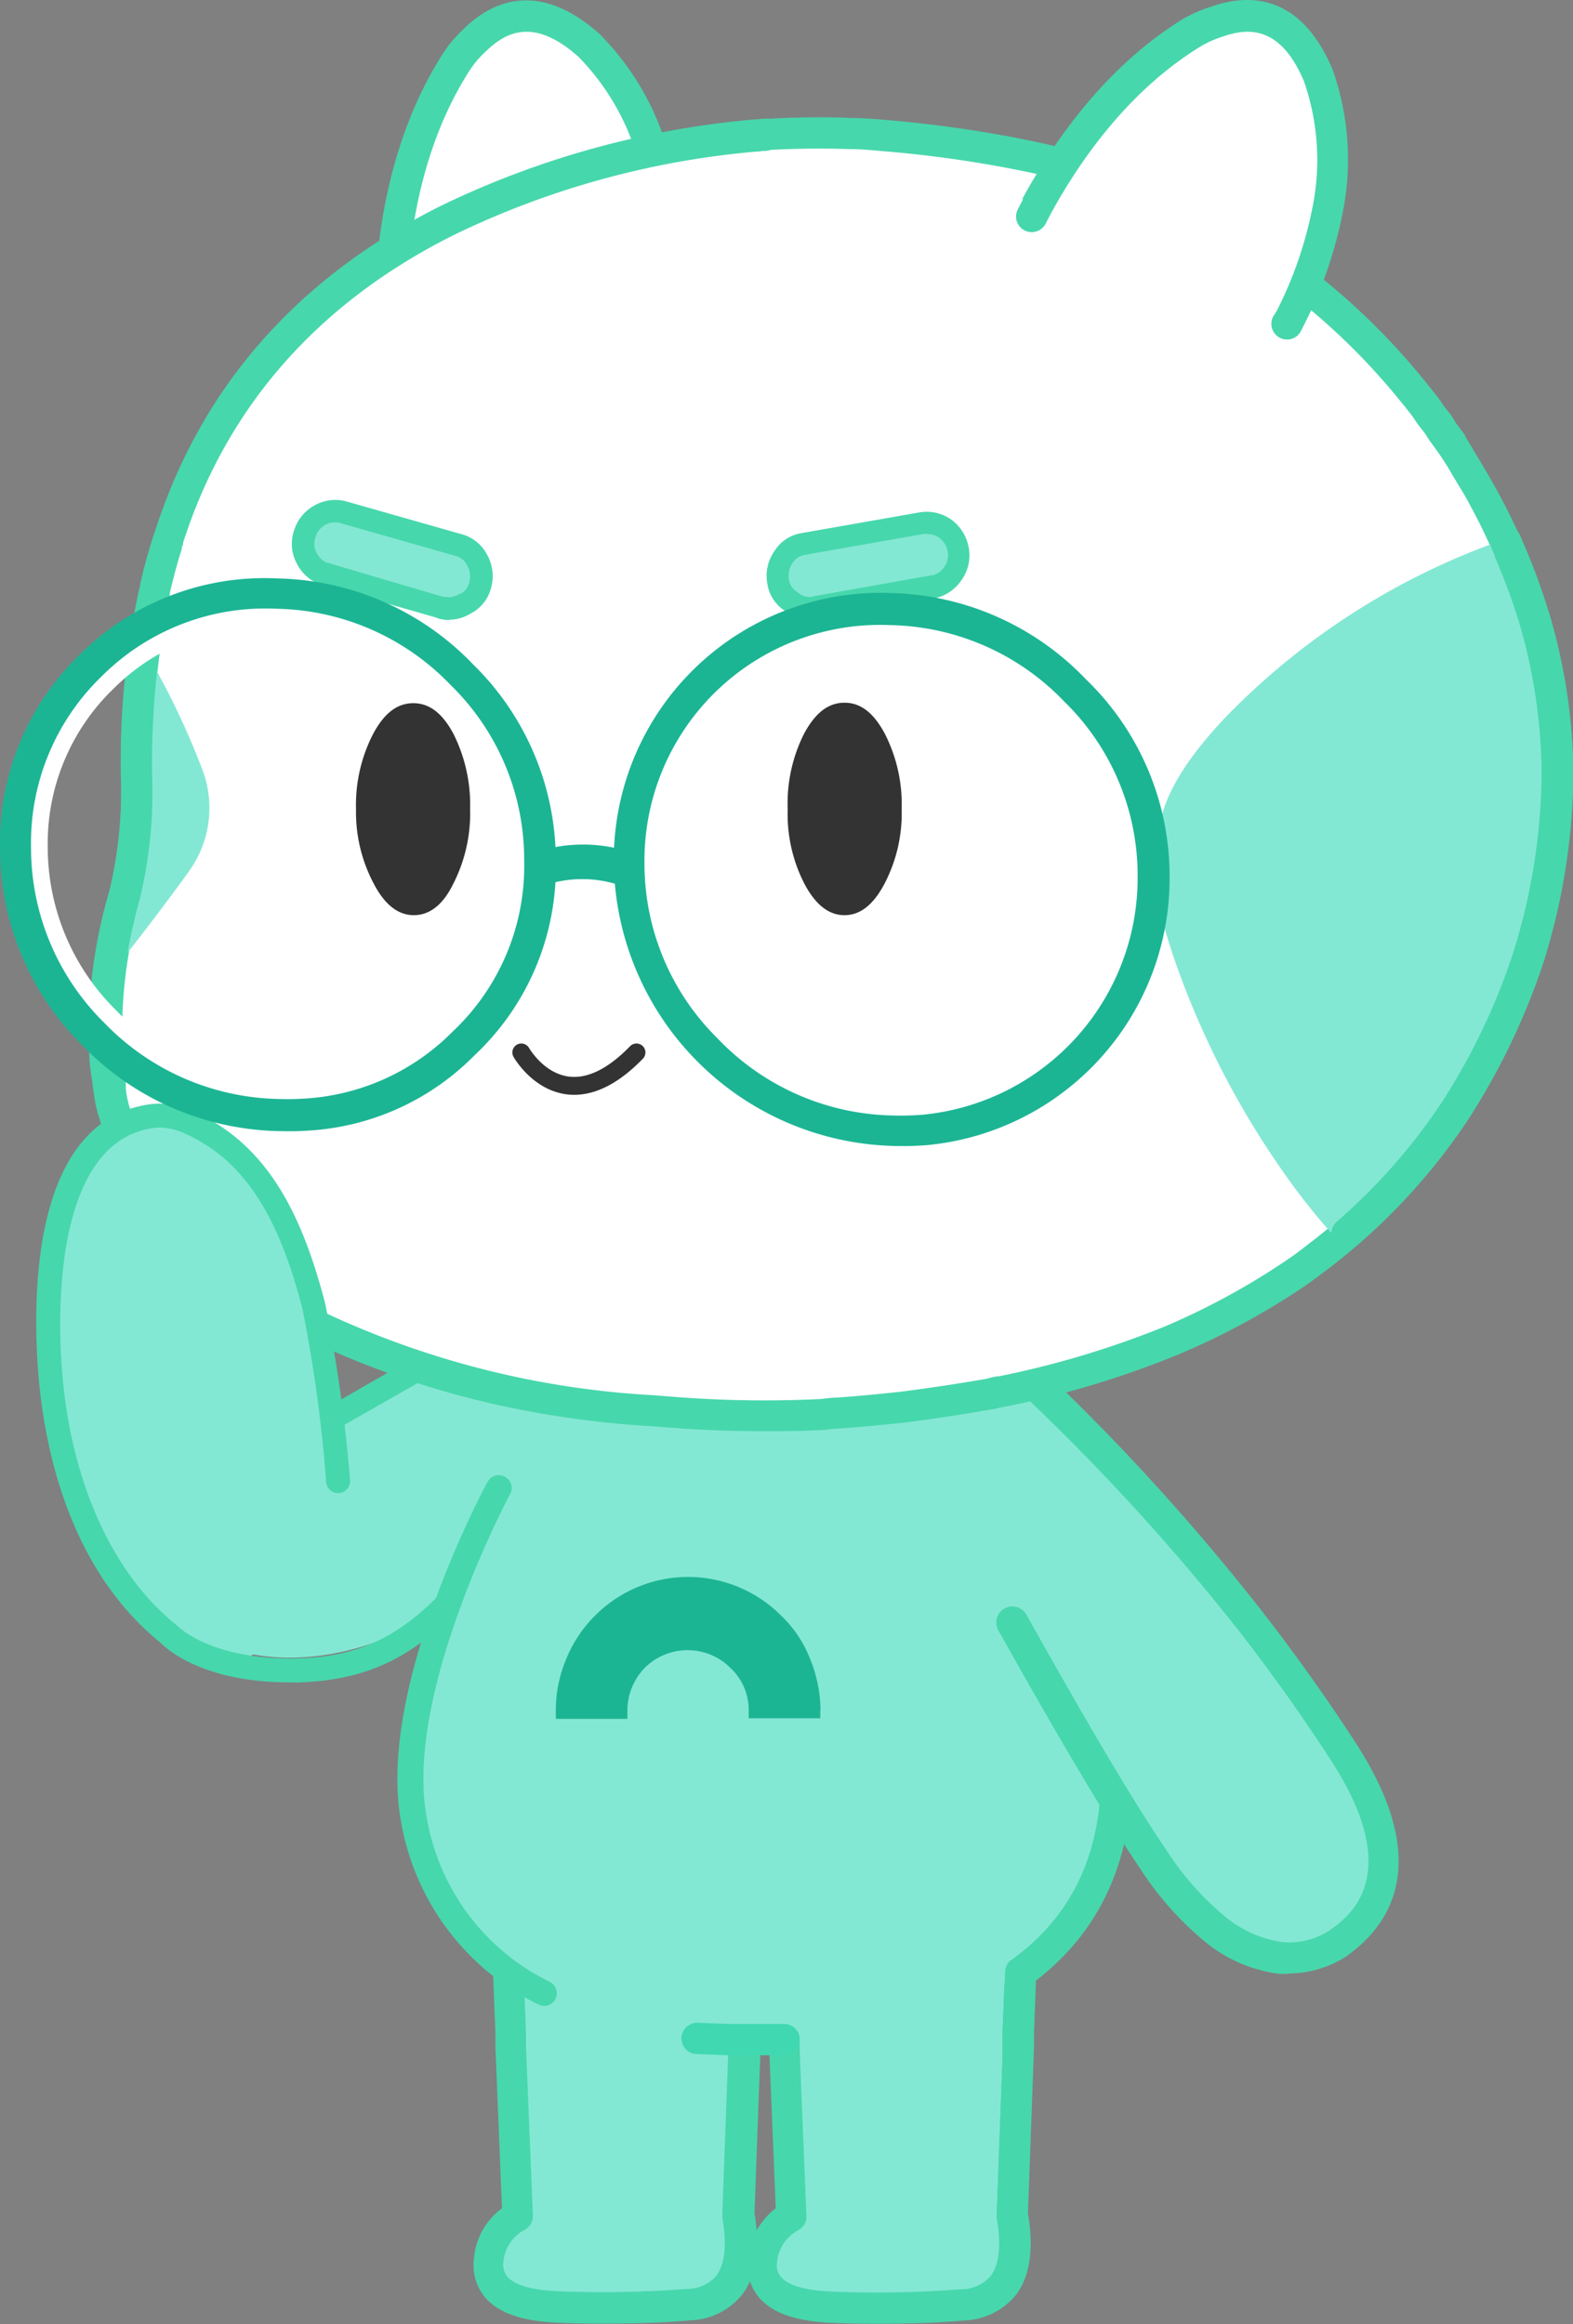 <svg xmlns="http://www.w3.org/2000/svg" viewBox="0 0 131.8 194.7"><rect x="0" y="0" width="131.8" height="194.7" fill="#808080" stroke="none"/><defs><style>.cls-1{fill:#83e8d3;}.cls-2{fill:#47d7ac;}.cls-3{fill:#3fd8b1;}.cls-4{fill:#1cb594;}.cls-5{fill:#fff;}.cls-6{fill:#333;}.cls-7{fill:none;stroke:#333;stroke-linecap:round;stroke-linejoin:round;stroke-width:1.5px;}</style></defs><g id="레이어_2" data-name="레이어 2"><g id="레이어_1-2" data-name="레이어 1"><path class="cls-1" d="M47.6,118c-1.09,2.19-3.48,5.58-4.37,7.63q-1.06,2.4-1.89,4.68a26.15,26.15,0,0,1-3.61,3.75,19,19,0,0,1-4.91,3c-6.12,2.56-13.5,2.82-18.64-1.93-5.78-5.35-8.46-13.93-8.88-21.6-.33-5.92,0-18,7.82-19.25C15,94.05,14.64,97,16.19,98c4.62,3,6.52,8.65,7.85,13.7.81,3,2.05,4.6,2.31,7.73L34.52,115a3.52,3.52,0,0,1,1.7-.57,3.45,3.45,0,0,1,1.6.53c2.12,1.09,4.83,1.23,7,2.34C45.45,117.65,46.93,117.69,47.6,118Z"/><path class="cls-2" d="M25,121.46a1,1,0,0,1-.87-.51,1,1,0,0,1,.37-1.36L34,114.13a1,1,0,0,1,1.37.38,1,1,0,0,1-.38,1.36l-9.57,5.46A1,1,0,0,1,25,121.46Z"/><path class="cls-1" d="M65.25,159l1.08,26.68a4.72,4.72,0,0,0-2.47,3.75q-.26,3.63,5.88,3.86a90,90,0,0,0,10.83-.19q5.43-.49,4.2-7.61l1-26.49Z"/><path class="cls-2" d="M87.06,159.08l-.12,3.27-.14,3.58v0l-.16,4.3,0,1.19h0l-.51,14c.51,3,.17,5.27-1,6.83a5.83,5.83,0,0,1-4.36,2.15c-2.12.19-4.42.27-6.87.27-1.34,0-2.71,0-4.12-.07-3-.11-5-.79-6.12-2.06a4,4,0,0,1-.81-1.4,4.28,4.28,0,0,1-.21-1.81,5.87,5.87,0,0,1,.78-2.51A6.09,6.09,0,0,1,65,185l-.4-9.72-.13-3.11,0-.73v-.19l0-1,0-.71L64,161.48v0l-.1-2.36a1.34,1.34,0,0,1,.09-.53h0a1.29,1.29,0,0,1,1.16-.83A1.31,1.31,0,0,1,66.55,159V159L67,170.27v.51a.37.37,0,0,1,0,.11v0h0v.2l0,.34.14,3.76.43,10.44a1.29,1.29,0,0,1-.63,1.18,3.4,3.4,0,0,0-1.84,2.74,1.52,1.52,0,0,0,.37,1.24c.42.48,1.53,1.09,4.25,1.19a89.39,89.39,0,0,0,10.67-.19A3.32,3.32,0,0,0,83,190.68c.73-.94.9-2.58.52-4.86a1.87,1.87,0,0,1,0-.34L84,172.33l0-.87,0-1.19.12-3.27.07-1.79v0l.23-6.16V159a1.31,1.31,0,0,1,2.62.1Z"/><path class="cls-1" d="M42.32,159l1.08,26.68a4.72,4.72,0,0,0-2.47,3.75q-.27,3.63,5.88,3.86a90,90,0,0,0,10.83-.19q5.43-.49,4.2-7.61l1-26.49Z"/><path class="cls-2" d="M64.13,159.08,64,161.45v0l-.29,8.07,0,.72,0,1v.18l0,.71-.12,3.11-.37,10.15c.08.49.13,1,.18,1.42a8.73,8.73,0,0,1-.57,4.32,5.06,5.06,0,0,1-.65,1.11,5.85,5.85,0,0,1-4.36,2.15c-2.12.19-4.43.27-6.88.27-1.33,0-2.7,0-4.11-.07-3-.11-5-.79-6.13-2.06a4.21,4.21,0,0,1-1-3.21A5.86,5.86,0,0,1,42.06,185l-.55-13.56,0-1.19-.06-1.44-.16-4.07v0l-.16-3.94L41,159.09a1.3,1.3,0,0,1,1.25-1.37A1.33,1.33,0,0,1,43.63,159V159l.18,4.48.13,3v.32l.13,3.41,0,.26,0,.93.58,14.2a1.3,1.3,0,0,1-.64,1.18,3.4,3.4,0,0,0-1.84,2.74,1.59,1.59,0,0,0,.37,1.24c.43.48,1.53,1.09,4.26,1.19a89.64,89.64,0,0,0,10.68-.19A3.29,3.29,0,0,0,60,190.68c.75-1,.92-2.62.52-4.93l0-.27.38-10.29.11-3.1,0-.63v-.22l0-1,0-.8L61.5,159V159a1.32,1.32,0,0,1,1.36-1.26,1.3,1.3,0,0,1,1.17.83h0A1.13,1.13,0,0,1,64.13,159.08Z"/><path class="cls-1" d="M65.62,112.27v-8.14H53.18a187.19,187.19,0,0,0-11.61,22.11c-2.15,4.87-4.76,10.37-5.68,14.47C33,153.25,37,161.1,45.5,166.3L54,162.14l4.46,8.54,5.47.19h1.83a39.15,39.15,0,0,0,4.09-.3l4.57-8.69L84,166.3c.54-.33,1.07-.68,1.57-1.05q11-8,7-25.56a74.68,74.68,0,0,0-4.61-13.45l-15.06-14h-7.2"/><path class="cls-2" d="M93.77,139.4a76.2,76.2,0,0,0-4.69-13.68,1.3,1.3,0,0,0-1.73-.68,1.32,1.32,0,0,0-.67,1.73A72.38,72.38,0,0,1,91.21,140c2.27,10,.87,17.34-4.27,22.36a15.55,15.55,0,0,1-1.36,1.2l-.82.64-.05,0a1.3,1.3,0,0,0-.35.43,1.21,1.21,0,0,0-.14.51v.06L84.14,167,84,170.27l0,1.19,0,.87-.49,13.15a1.87,1.87,0,0,0,0,.34,1.34,1.34,0,0,0,1.23,1h.22a1.32,1.32,0,0,0,1.14-1.25v-.13l.51-14h0l0-1.19.16-4.3v0C94.14,160.29,96.48,151.37,93.77,139.4Z"/><path class="cls-1" d="M112.31,146.48q-3.5-5.39-7.53-10.57A183.25,183.25,0,0,0,82.41,112l-8.32,4.35q6,11.2,10.72,19.56,7.71,13.77,11.76,19.78a25.73,25.73,0,0,0,5.06,5.78,10.86,10.86,0,0,0,5.7,2.54,7.46,7.46,0,0,0,4.72-1.16q7.58-5.35.26-16.37"/><path class="cls-2" d="M108,165.36c-.27,0-.53,0-.8,0a12.15,12.15,0,0,1-6.39-2.82,27,27,0,0,1-5.34-6.09c-2.71-4-6.68-10.69-11.82-19.86A1.31,1.31,0,0,1,86,135.27c5.1,9.1,9,15.73,11.71,19.69a24.14,24.14,0,0,0,4.81,5.49,9.6,9.6,0,0,0,5,2.26,6.26,6.26,0,0,0,3.9-1c1.65-1.17,6.45-4.67-.11-14.56-2.31-3.54-4.82-7.07-7.48-10.49A183.23,183.23,0,0,0,81.53,113a1.31,1.31,0,1,1,1.76-2,185.92,185.92,0,0,1,22.53,24.08c2.69,3.47,5.25,7.06,7.59,10.65,6.61,10,3.32,15.38-.6,18.16l-.07.05a9,9,0,0,1-4.73,1.39"/><path class="cls-3" d="M67,170.78a1.07,1.07,0,0,0-.13-.51,1.33,1.33,0,0,0-1.14-.71h-2l-1.33,0-1.31,0-2.64-.1a1.3,1.3,0,0,0-1.28.9.9.9,0,0,0-.07.37,1.33,1.33,0,0,0,.26.82,1.26,1.26,0,0,0,1,.53l2.63.1c.47,0,.9,0,1.32,0l1.32,0a1,1,0,0,0,.24,0h1.89a1.32,1.32,0,0,0,1.12-.73,1.18,1.18,0,0,0,.12-.33,1.36,1.36,0,0,0,0-.21h0v0A.37.37,0,0,0,67,170.78Z"/><path class="cls-4" d="M68.75,143.22a11.54,11.54,0,0,0-.9-4.31,10,10,0,0,0-2.4-3.56,11,11,0,0,0-15.66.07,10.77,10.77,0,0,0-2.36,3.6,11,11,0,0,0-.86,4.35V144l6,0v-.64a5.13,5.13,0,0,1,1.46-3.64,5.08,5.08,0,0,1,7.16,0,4.81,4.81,0,0,1,1.54,3.63v.6h6v-.67"/><path class="cls-5" d="M54.91,14A21.21,21.21,0,0,0,49.33,3.83Q44.05-.89,39.69,3.4a10.07,10.07,0,0,0-1.47,1.73q-4.59,7.13-5.43,17.58l-.09,1v.17c0,.28,0,.56,0,.84s0,.68-.06,1c0,.72,0,1.46,0,2.21.76.2,1.52.38,2.29.54l1.63.31c.24,0,.48.06.72.11h.17a39.27,39.27,0,0,0,13.47-.59l.15,0,.31-.06c1.41-.33,2.84-.74,4.27-1.22.14-1.11.23-2.21.28-3.28a.91.91,0,0,1,0-.33c0-.12,0-.23,0-.34a34,34,0,0,0-1-9.11"/><path class="cls-2" d="M32.71,26.08h0a1.31,1.31,0,0,1-1.28-1.34l0-1v-.09l.09-1C32.09,15.46,34,9.34,37.15,4.43a11.19,11.19,0,0,1,1.69-2c2.35-2.31,6.27-4.15,11.4.42a22.72,22.72,0,0,1,6,10.84,35.69,35.69,0,0,1,1,9.45v.5a1.32,1.32,0,0,1-2.6.39,2.11,2.11,0,0,1,0-.71v-.24a33,33,0,0,0-.94-8.76,20.09,20.09,0,0,0-5.23-9.56c-3.82-3.41-6.18-2-7.8-.42a8.35,8.35,0,0,0-1.3,1.53c-2.91,4.52-4.67,10.23-5.2,17L34,24l0,.84a1.31,1.31,0,0,1-1.31,1.28"/><path class="cls-5" d="M119.51,34.25c-.38-.5-.77-1-1.17-1.46A55.86,55.86,0,0,0,87.06,13.3a100,100,0,0,0-12.89-1.91q-1.55-.15-3-.18c-2.25-.08-4.47-.05-6.67.07a.87.87,0,0,0-.38.08.94.94,0,0,0-.41,0,2.31,2.31,0,0,1-.37,0,73.65,73.65,0,0,0-25.9,7.12Q19.8,27.36,14.17,45a4.59,4.59,0,0,0-.18.56c-.35,1.08-.66,2.2-.94,3.38a4.21,4.21,0,0,0-.11.6l0,.15a65.19,65.19,0,0,0-1.5,15.06,37.62,37.62,0,0,1-1,10.12A39.91,39.91,0,0,0,8.78,88a26,26,0,0,0,.3,2.84,1.76,1.76,0,0,0,.07.49,10.31,10.31,0,0,0,.45,2.1,23.79,23.79,0,0,0,1.91,5q.49.86,1.05,1.68a.85.85,0,0,0,.23.34,25.15,25.15,0,0,0,7.45,7.23,38.34,38.34,0,0,0,3.45,2.06c1,.58,2.15,1.14,3.3,1.69a75.25,75.25,0,0,0,27.69,6.86l2,.15a100.25,100.25,0,0,0,12.26.15c.37,0,.76-.09,1.16-.12q2.7-.18,5.43-.48c2.57-.33,5-.7,7.42-1.13.3-.07.61-.14.94-.19a78.05,78.05,0,0,0,14.24-4.27l.26-.11a60.46,60.46,0,0,0,10.3-5.62c.53-.38,1.05-.76,1.58-1.16A50,50,0,0,0,121.94,93a55.15,55.15,0,0,0,6-12.55,52.45,52.45,0,0,0,2.51-15.51A46.36,46.36,0,0,0,128,50.18,53.37,53.37,0,0,0,123.89,41c-.4-.69-.81-1.38-1.24-2.06s-.66-1.11-1-1.65l-.82-1.13a6.73,6.73,0,0,0-.68-1,6.14,6.14,0,0,1-.63-.9"/><path class="cls-2" d="M129.25,49.76A54.83,54.83,0,0,0,125,40.31c-.41-.7-.81-1.4-1.24-2.1l-1-1.67,0-.07-.79-1.06a6.52,6.52,0,0,0-.76-1.1,5.06,5.06,0,0,1-.51-.72l-.09-.12c-.39-.53-.79-1-1.2-1.52A57.37,57.37,0,0,0,87.34,12a102.43,102.43,0,0,0-13-1.94c-1.05-.1-2.08-.16-3.08-.18-2.27-.09-4.56-.06-6.72.07a2.12,2.12,0,0,0-.5,0,2.41,2.41,0,0,0-.54.05h-.22a75.11,75.11,0,0,0-26.37,7.26c-12,6-20.07,15.19-23.92,27.25a6.19,6.19,0,0,0-.22.65c-.35,1.09-.67,2.24-.94,3.42a5.79,5.79,0,0,0-.12.6l-.07.26a67.89,67.89,0,0,0-1.5,15.3,36.55,36.55,0,0,1-.93,9.75A41.54,41.54,0,0,0,7.47,88c0,1,.16,2,.3,2.9a2.73,2.73,0,0,0,.09.62,10.11,10.11,0,0,0,.49,2.23,24.21,24.21,0,0,0,2,5.21c.32.56.66,1.12,1,1.66a2,2,0,0,0,.36.54,26.5,26.5,0,0,0,7.76,7.49,38.37,38.37,0,0,0,3.55,2.14c1.07.57,2.19,1.15,3.37,1.71,1.81.85,3.68,1.63,5.56,2.32a74,74,0,0,0,11.73,3.29,81.58,81.58,0,0,0,10.86,1.37l2,.15c2.48.19,5,.27,7.47.27,1.65,0,3.3,0,5-.11h.11c.34-.05.7-.09,1.08-.11,1.81-.12,3.65-.3,5.5-.49,2.58-.33,5.09-.71,7.48-1.14h.09a7.86,7.86,0,0,1,.88-.19,78.78,78.78,0,0,0,14.5-4.35l.26-.11a61.73,61.73,0,0,0,10.55-5.75c.54-.38,1.06-.78,1.6-1.18a51.57,51.57,0,0,0,12-12.74,57.89,57.89,0,0,0,6.19-12.88,54,54,0,0,0,2.57-15.91A47.82,47.82,0,0,0,129.25,49.76ZM126.73,80a54.68,54.68,0,0,1-5.88,12.26,49,49,0,0,1-11.36,12.07c-.51.4-1,.78-1.52,1.13A60.63,60.63,0,0,1,97.9,111l-.26.11a77.8,77.8,0,0,1-13.94,4.19c-.34,0-.68.12-1,.2-2.33.41-4.79.78-7.29,1.1-1.79.19-3.6.37-5.38.49-.4,0-.81.06-1.19.11a96.71,96.71,0,0,1-12-.15l-2-.16a74.42,74.42,0,0,1-27.19-6.72c-1.13-.54-2.22-1.09-3.25-1.67a34.69,34.69,0,0,1-3.34-2,23.92,23.92,0,0,1-7.08-6.84l-.14-.18-.11-.19c-.34-.52-.69-1-1-1.56a21.93,21.93,0,0,1-1.8-4.66l0-.09a7.89,7.89,0,0,1-.39-1.81l0-.22,0-.14,0-.21c-.13-.87-.23-1.77-.28-2.7a39,39,0,0,1,1.6-12.62v0a38.08,38.08,0,0,0,1-10.44A64.3,64.3,0,0,1,14.18,50V50l.05-.23a3,3,0,0,1,.09-.47c.27-1.12.56-2.23.9-3.26l0-.08a1.79,1.79,0,0,1,.12-.37l0-.12C19,34.06,26.65,25.38,38,19.7a72.3,72.3,0,0,1,25.38-7,2,2,0,0,0,.52-.06.91.91,0,0,0,.23,0,1.26,1.26,0,0,0,.43-.08c2.15-.12,4.36-.14,6.56-.07,1,0,1.93.09,2.92.18a99.11,99.11,0,0,1,12.72,1.88,54.86,54.86,0,0,1,30.57,19.05c.37.44.73.89,1.07,1.35a10.5,10.5,0,0,0,.72,1,6.51,6.51,0,0,1,.55.79l.08.12.79,1.09c.35.53.68,1,1,1.58l1.2,2a51.53,51.53,0,0,1,4,9,45.19,45.19,0,0,1,2.42,14.33A51.83,51.83,0,0,1,126.73,80Z"/><path class="cls-5" d="M111.15,17.87a21.24,21.24,0,0,0-.71-11.57q-2.77-6.52-8.55-4.5a9.71,9.71,0,0,0-2.06.94q-7.17,4.49-12.44,13.6c-.15.29-.32.59-.48.9l-.08.15c-.13.25-.27.49-.41.75s-.3.59-.45.9c-.34.64-.66,1.31-1,2,.6.51,1.22,1,1.84,1.46.44.34.89.66,1.35,1l.6.37.15.12a38.44,38.44,0,0,0,12.44,5.2l.15,0,.3.08c1.42.3,2.88.53,4.38.71.59-.95,1.13-1.9,1.61-2.85l.3-.6a34.17,34.17,0,0,0,3-8.66"/><path class="cls-2" d="M107.83,28.44a1.28,1.28,0,0,1-.57-.13,1.32,1.32,0,0,1-.6-1.76L107,26a33,33,0,0,0,2.91-8.33,20,20,0,0,0-.66-10.88c-2-4.71-4.73-4.46-6.87-3.7a8.4,8.4,0,0,0-1.83.83C96,6.72,91.92,11.14,88.55,17l-.48.85L88,18c-.14.25-.26.49-.38.73a1.32,1.32,0,0,1-1.76.58,1.3,1.3,0,0,1-.58-1.76c.13-.27.27-.53.41-.79l0-.08,0-.08.51-.91c3.59-6.24,7.92-11,12.87-14.07A11.51,11.51,0,0,1,101.51.55c3.11-1.1,7.44-1.09,10.13,5.23a22.67,22.67,0,0,1,.8,12.35,36.31,36.31,0,0,1-3.13,9l-.3.59a1.31,1.31,0,0,1-1.18.73"/><path class="cls-1" d="M128.54,51.86c-.17-.56-.34-1.12-.53-1.68-.37-1.1-.79-2.18-1.25-3.26a.93.93,0,0,0-.65-1.75,60,60,0,0,0-23.28,14.77c-3.24,3.39-5.08,6.31-5.62,8.94a21.31,21.31,0,0,0,.37,8.86c.26.92.54,1.82.84,2.68a72.07,72.07,0,0,0,10.13,19.19,53.29,53.29,0,0,0,3.61,4.36.95.95,0,0,0,1.32.08.94.94,0,0,0,.07-1.33l0,0a49.38,49.38,0,0,0,8.41-9.7,55.15,55.15,0,0,0,6-12.55,52.45,52.45,0,0,0,2.51-15.51A46.49,46.49,0,0,0,128.54,51.86Z"/><path class="cls-2" d="M112.86,104.66a1.35,1.35,0,0,1-1-.45,1.33,1.33,0,0,1,.14-1.86,49.21,49.21,0,0,0,8.85-10.07A54.4,54.4,0,0,0,126.73,80a51.48,51.48,0,0,0,2.44-15.1,45.71,45.71,0,0,0-1.87-12.7c-.17-.54-.35-1.09-.53-1.64-.45-1.34-1-2.68-1.55-4v-.05c-.08-.2-.16-.38-.24-.57a1.31,1.31,0,1,1,2.39-1.07c.1.21.19.43.28.65.6,1.38,1.15,2.8,1.62,4.21.2.57.38,1.14.56,1.72a48.45,48.45,0,0,1,2,13.45,54.38,54.38,0,0,1-2.57,15.91A57.24,57.24,0,0,1,123,93.72a51.44,51.44,0,0,1-9.33,10.62,1.32,1.32,0,0,1-.85.32"/><path class="cls-6" d="M38,74a13,13,0,0,0,1.39-6.25A13.26,13.26,0,0,0,38,61.49c-.92-1.72-2-2.58-3.37-2.58s-2.45.86-3.37,2.58a13,13,0,0,0-1.43,6.3A12.77,12.77,0,0,0,31.3,74c.92,1.78,2.05,2.67,3.37,2.67S37.12,75.82,38,74"/><path class="cls-1" d="M36.88,50.83l.07.05a2.37,2.37,0,0,0,2-.32A2.34,2.34,0,0,0,40.2,49,2.69,2.69,0,0,0,40,46.93a2.44,2.44,0,0,0-1.45-1.24L28.7,42.9a2.61,2.61,0,0,0-1.95.25,2.7,2.7,0,0,0-1.26,1.64,2.52,2.52,0,0,0,.21,2A2.71,2.71,0,0,0,27,48l.19,0,9.69,2.78"/><path class="cls-2" d="M37.63,51.94a3.25,3.25,0,0,1-.92-.13l-.19-.08L27,49a1.11,1.11,0,0,1-.4-.13,3.57,3.57,0,0,1-1.71-1.62,3.46,3.46,0,0,1-.29-2.68,3.6,3.6,0,0,1,1.69-2.19A3.52,3.52,0,0,1,29,42l9.84,2.8a3.41,3.41,0,0,1,2,1.72,3.64,3.64,0,0,1,.3,2.75,3.3,3.3,0,0,1-1.69,2.12,3.47,3.47,0,0,1-1.8.53m-.82-.14Zm-.56-.3ZM37.36,50a1.4,1.4,0,0,0,1.1-.24l.09,0a1.4,1.4,0,0,0,.77-1,1.78,1.78,0,0,0-.17-1.38,1.48,1.48,0,0,0-.92-.79l-9.76-2.78a1.69,1.69,0,0,0-1.24.17,1.75,1.75,0,0,0-.81,1.07,1.57,1.57,0,0,0,.12,1.28,1.77,1.77,0,0,0,.85.82h0l.07,0L37.13,50Zm-9.83-2.8Z"/><path class="cls-6" d="M66,67.79A12.77,12.77,0,0,0,67.38,74c.93,1.78,2.05,2.67,3.38,2.67s2.44-.89,3.37-2.67a12.77,12.77,0,0,0,1.42-6.25,13,13,0,0,0-1.42-6.3c-.93-1.72-2-2.58-3.37-2.58s-2.45.86-3.38,2.58A13,13,0,0,0,66,67.79"/><path class="cls-1" d="M79.19,44.29a2.59,2.59,0,0,0-1.91-.45l-10,1.76a2.46,2.46,0,0,0-1.57,1.09,2.72,2.72,0,0,0-.45,2,2.81,2.81,0,0,0,3,2.22l.07,0,9.93-1.76.19,0A2.65,2.65,0,0,0,79.86,48a2.5,2.5,0,0,0,.41-2,2.69,2.69,0,0,0-1.08-1.76"/><path class="cls-2" d="M67.82,51.9a3.35,3.35,0,0,1-2.06-.73,3.28,3.28,0,0,1-1.47-2.3,3.6,3.6,0,0,1,.59-2.69A3.31,3.31,0,0,1,67,44.69l10.08-1.77a3.56,3.56,0,0,1,2.61.6,3.69,3.69,0,0,1,1.48,2.37,3.51,3.51,0,0,1-.57,2.65A3.6,3.6,0,0,1,78.76,50a1.3,1.3,0,0,1-.41.09l-9.74,1.73-.2.06a3.92,3.92,0,0,1-.59,0m.5-.08Zm0,0Zm.59-.23Zm8.78-6.84-.28,0-10,1.76a1.48,1.48,0,0,0-1,.67,1.83,1.83,0,0,0-.31,1.35,1.42,1.42,0,0,0,.66,1.06l.09.06A1.44,1.44,0,0,0,68,50l.24-.06,9.9-1.76h.07a1.69,1.69,0,0,0,.93-.72,1.62,1.62,0,0,0,.26-1.26A1.76,1.76,0,0,0,78.62,45,1.58,1.58,0,0,0,77.69,44.75Zm.33,3.5Z"/><path class="cls-1" d="M17,64.59a65.83,65.83,0,0,0-4.28-9.12.94.94,0,0,0-1.27-.39A.93.93,0,0,0,11,56.35c.22.43.44.84.65,1.24-.2,2.31-.3,4.7-.28,7.16a37.34,37.34,0,0,1-1,10.12c-.3,1.1-.55,2.17-.77,3.22L8.53,79.54a.93.93,0,0,0,.16,1.31.89.89,0,0,0,.58.2.91.91,0,0,0,.73-.36c2.32-2.94,4.24-5.48,5.72-7.54A9.07,9.07,0,0,0,17,64.59Z"/><path class="cls-2" d="M9.27,81.43l-.22,0A1.31,1.31,0,0,1,8,79.9c.29-1.72.69-3.52,1.19-5.36a35.71,35.71,0,0,0,.93-9.73,71.37,71.37,0,0,1,.46-9.05,1.31,1.31,0,0,1,2.6.3,71.86,71.86,0,0,0-.44,8.7,38.36,38.36,0,0,1-1,10.45,50.35,50.35,0,0,0-1.14,5.12,1.32,1.32,0,0,1-1.29,1.1"/><path class="cls-7" d="M43.68,88.17s3.54,6.3,9.65,0"/><path class="cls-1" d="M20.8,138.82a13.85,13.85,0,0,1-7.24-3.5C7.78,130,5.11,121.4,4.68,113.72c-.33-5.92,0-18,7.82-19.25a7.6,7.6,0,0,1,5.28,1.28c4.63,3,6.53,8.65,7.85,13.7A49.1,49.1,0,0,1,27,117.88c0,.29.06.59.08.87.21-.1.41-.22.62-.34C28.3,121.2,30.44,134.3,20.8,138.82Z"/><path class="cls-2" d="M24.24,140.94c-7.21,0-10.27-2.79-10.77-3.3-8.21-6.63-10-17.7-10.34-23.72-.42-7.36.23-19.94,9.23-21.38,2.32-.37,4.22.59,5.94,1.69,5.26,3.36,7.46,9.39,8.92,14.85A125.46,125.46,0,0,1,29.33,124a1,1,0,0,1-2,.17,119.91,119.91,0,0,0-2-14.58c-1.35-5.08-3.37-10.68-8.06-13.67-1.64-1-3-1.65-4.55-1.4C5,95.75,4.82,108.42,5.13,113.81c.54,9.7,4.06,17.83,9.64,22.32a.69.69,0,0,1,.13.11s2.74,2.83,9.92,2.69c5-.1,8.46-1.65,12.19-5.53a1,1,0,0,1,1.42,0,1,1,0,0,1,0,1.41c-4.09,4.25-8,6-13.59,6.14Z"/><path class="cls-4" d="M52.05,74.06a1.76,1.76,0,0,1-.45,0,9.83,9.83,0,0,0-5.63,0,1.44,1.44,0,0,1-1-2.7,12.72,12.72,0,0,1,7.3-.14,1.44,1.44,0,0,1-.2,2.84"/><path class="cls-4" d="M26.38,94.68a26.76,26.76,0,0,1-3,.08A23.54,23.54,0,0,1,6.89,87.57,23.24,23.24,0,0,1,0,71,21.93,21.93,0,0,1,6.72,54.8a21.9,21.9,0,0,1,16.52-6.34,23.32,23.32,0,0,1,16.41,7.21,23,23,0,0,1,6.92,16.52,21.57,21.57,0,0,1-6.81,16.22,21.28,21.28,0,0,1-13.38,6.27M20.43,51.42a18.68,18.68,0,0,0-11.7,5.44A18.9,18.9,0,0,0,2.88,71,20.23,20.23,0,0,0,8.94,85.55a20.44,20.44,0,0,0,14.54,6.33,18.51,18.51,0,0,0,14.27-5.53,18.49,18.49,0,0,0,5.93-14.14h0a19.9,19.9,0,0,0-6.09-14.52,20.24,20.24,0,0,0-14.44-6.34A22.2,22.2,0,0,0,20.43,51.42Z"/><path class="cls-5" d="M26,92a22.74,22.74,0,0,1-2.62.07A20.85,20.85,0,0,1,8.72,85.67,20.58,20.58,0,0,1,2.6,71,19.38,19.38,0,0,1,8.54,56.64,19.38,19.38,0,0,1,23.2,51a20.71,20.71,0,0,1,14.56,6.39,20.41,20.41,0,0,1,6.16,14.66,19.06,19.06,0,0,1-6,14.38A19,19,0,0,1,26,92M20.63,52.54A17.81,17.81,0,0,0,9.54,57.67,18,18,0,0,0,4,71,19.19,19.19,0,0,0,9.75,84.66a19.42,19.42,0,0,0,13.65,6,17.82,17.82,0,0,0,13.5-5.23,17.65,17.65,0,0,0,5.58-13.33h0a19,19,0,0,0-5.75-13.65,19.35,19.35,0,0,0-13.58-6A19.09,19.09,0,0,0,20.63,52.54Z"/><path class="cls-4" d="M77.72,95.93A25.69,25.69,0,0,1,74.8,96,24.05,24.05,0,0,1,51.43,72.29a22.37,22.37,0,0,1,23.2-22.61A23.33,23.33,0,0,1,91,56.92,22.89,22.89,0,0,1,98,73.45,22.44,22.44,0,0,1,77.72,95.93M71.9,52.64a18.62,18.62,0,0,0-11.73,5.47,18.87,18.87,0,0,0-5.86,14.16A21.18,21.18,0,0,0,74.88,93.13a19.55,19.55,0,0,0,20.2-19.67h0A19.8,19.8,0,0,0,89,59a20.28,20.28,0,0,0-14.45-6.39A22.86,22.86,0,0,0,71.9,52.64Z"/><path class="cls-5" d="M77.38,93.38a22.68,22.68,0,0,1-2.62.07A20.8,20.8,0,0,1,60.13,87,20.55,20.55,0,0,1,54,72.37a19.75,19.75,0,0,1,20.61-20,20.69,20.69,0,0,1,14.55,6.39,20.33,20.33,0,0,1,6.16,14.66A19.92,19.92,0,0,1,77.38,93.38M72,53.89A17.83,17.83,0,0,0,61,59a18,18,0,0,0-5.51,13.33A19.19,19.19,0,0,0,61.15,86a19.44,19.44,0,0,0,13.66,6A17.8,17.8,0,0,0,88.3,86.78a17.61,17.61,0,0,0,5.58-13.33h0a19,19,0,0,0-5.74-13.65,19.35,19.35,0,0,0-13.58-6A21,21,0,0,0,72,53.89Z"/><path class="cls-2" d="M45.62,168.05a1,1,0,0,1-.41-.08,21,21,0,0,1-11.62-15.43c-2-11.11,6.88-27.69,7.26-28.39a1.07,1.07,0,0,1,1.46-.43,1.06,1.06,0,0,1,.43,1.45c-.09.17-8.88,16.63-7,27A18.83,18.83,0,0,0,46,166a1.07,1.07,0,0,1,.57,1.4A1.06,1.06,0,0,1,45.62,168.05Z"/></g></g></svg>